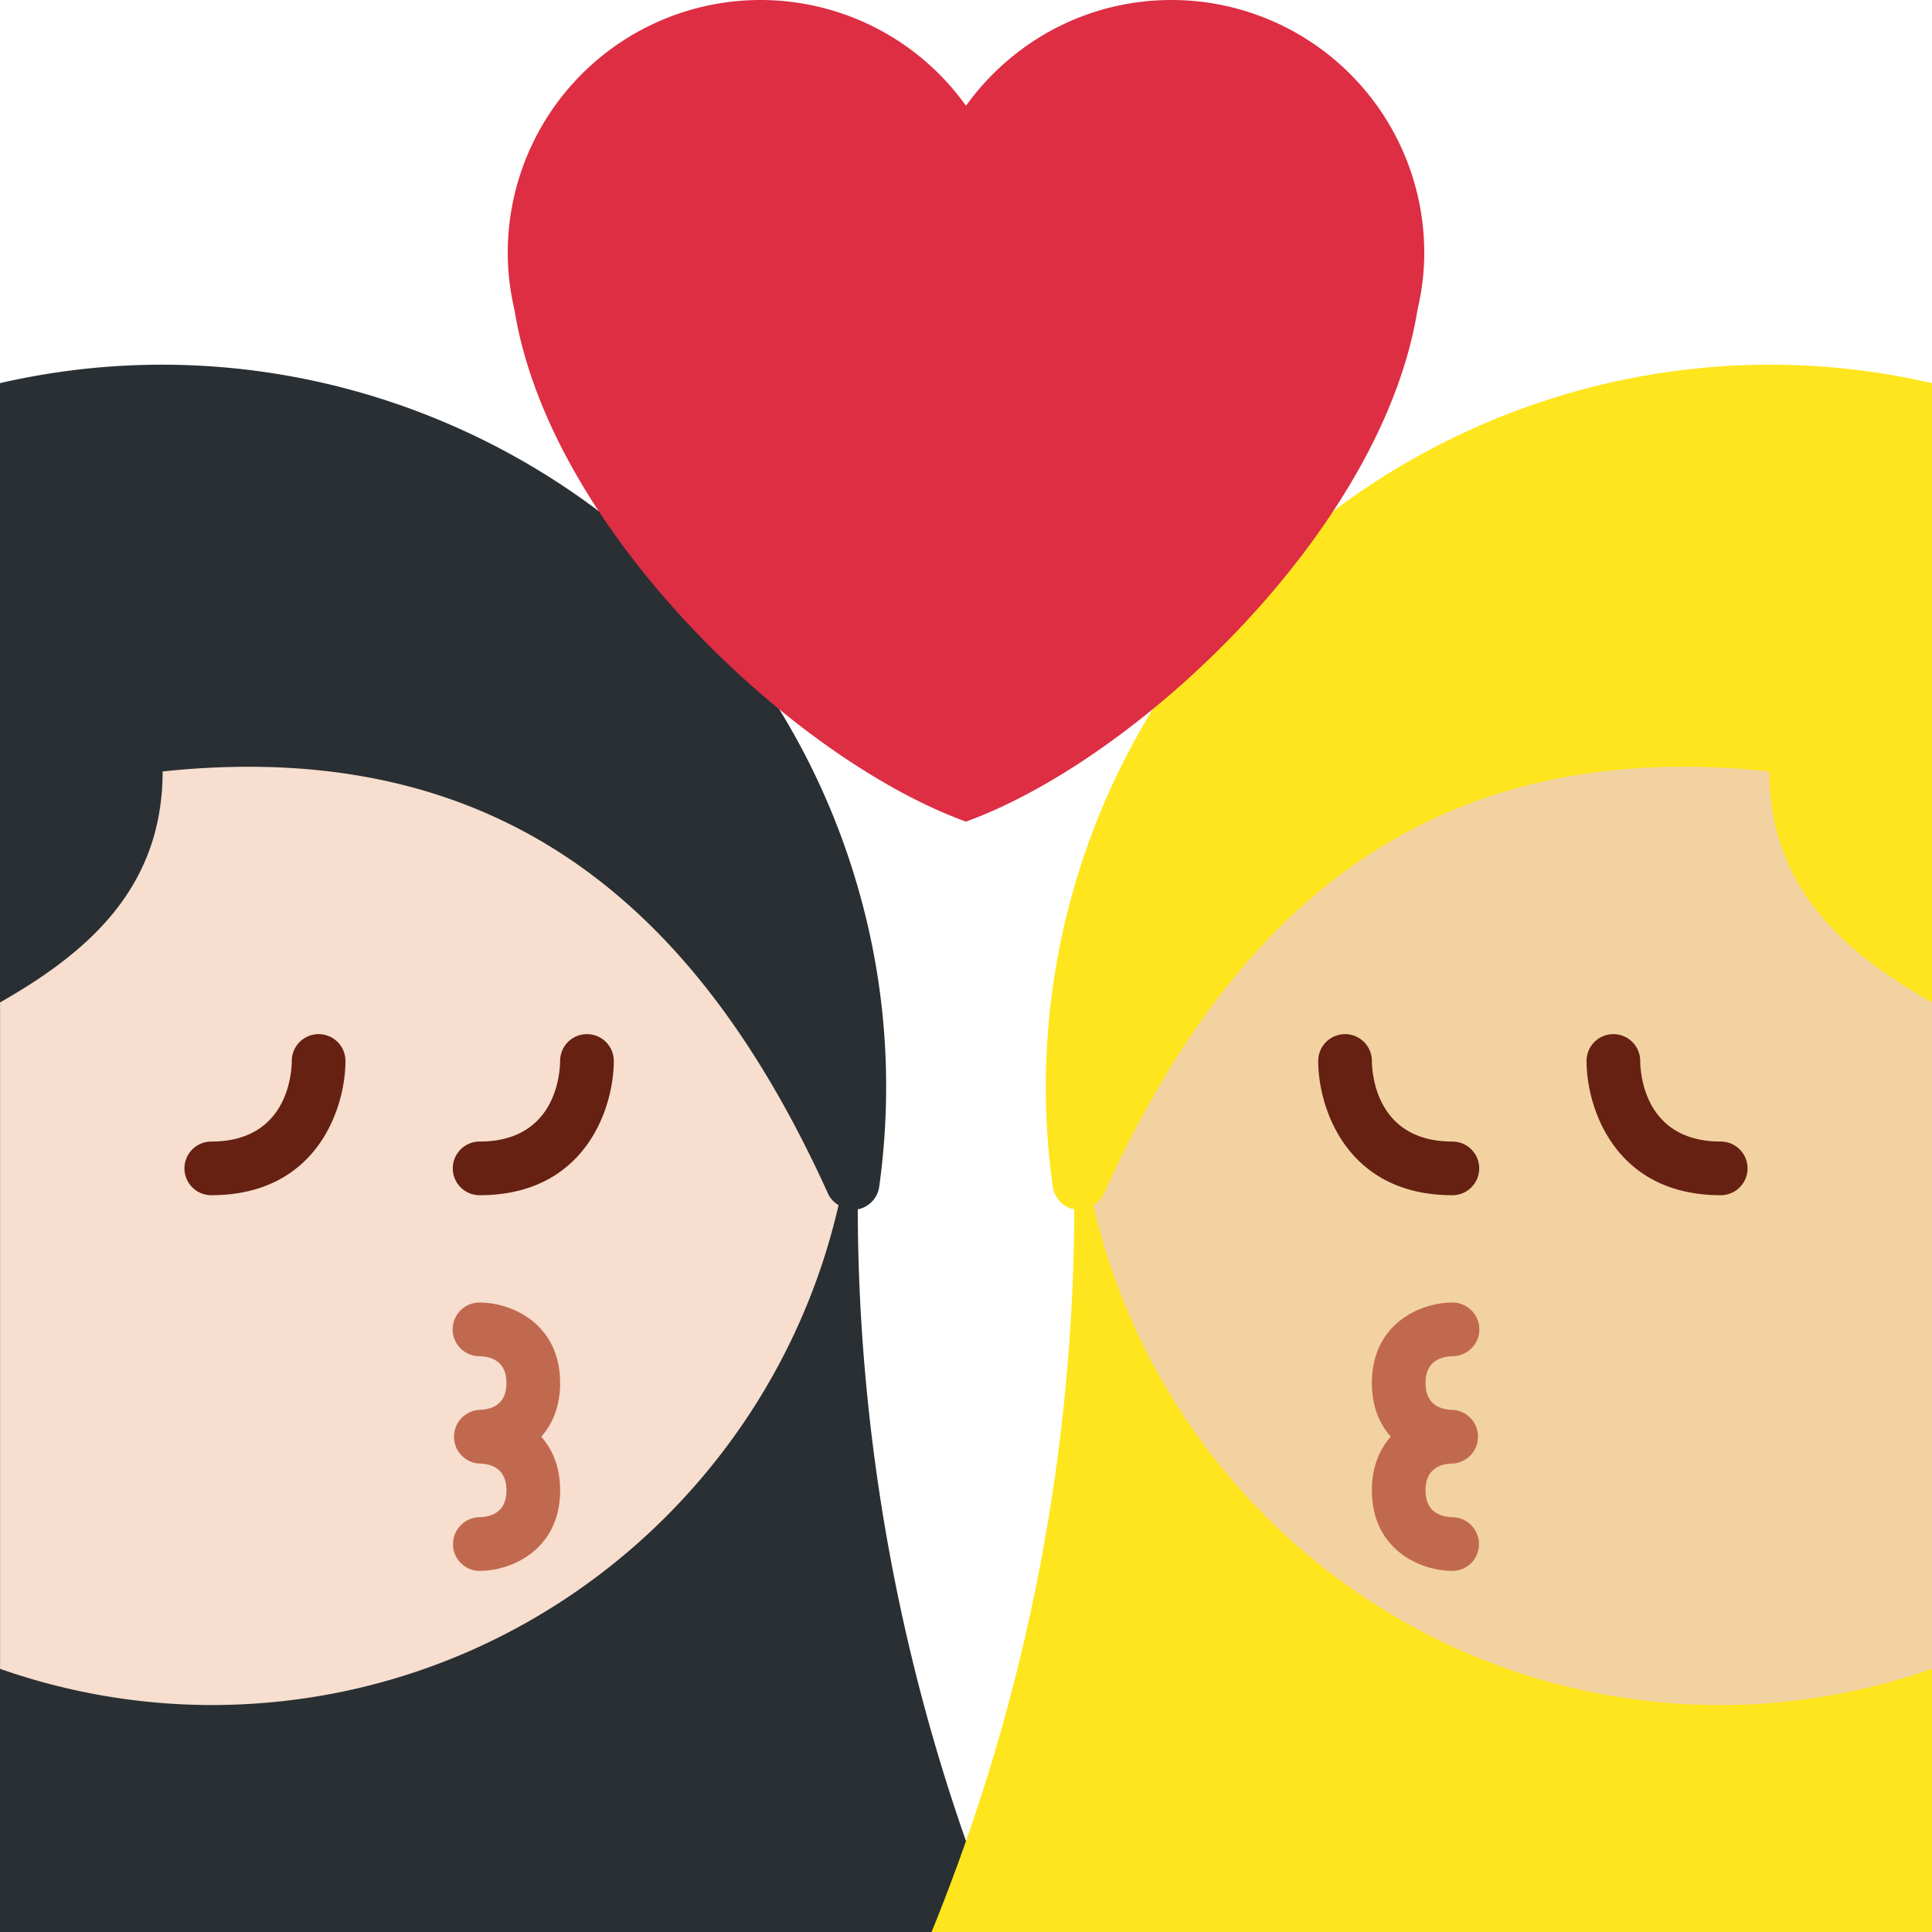 <svg xmlns="http://www.w3.org/2000/svg" viewBox="0 0 36 36"><path fill="#292F33" d="M0 7.139C6.911 5.55 13.967 9.61 15.976 16.503c.532 1.825.669 3.712.407 5.609a.502.502 0 01-.356.412l-.044.01A35.876 35.876 0 0018.642 36H0V7.139z"/><path fill="#F7DECE" d="M3.03 14.375c6.583-.698 10.13 2.858 12.403 7.875.041.09.113.156.192.207-1.222 5.332-5.986 9.314-11.687 9.314a11.94 11.94 0 01-3.937-.675V18.679c1.587-.906 3.029-2.099 3.029-4.304z"/><path fill="#662113" d="M3.937 22.271c1.978 0 2.5-1.636 2.5-2.5a.5.5 0 00-1-.003c-.003.252-.089 1.503-1.5 1.503a.5.5 0 000 1zm5 0c1.977 0 2.5-1.636 2.5-2.5a.5.5 0 00-1-.003c-.003.252-.089 1.503-1.5 1.503a.5.5 0 000 1z"/><path fill="#C1694F" d="M8.937 29.271c.602 0 1.5-.399 1.5-1.5 0-.438-.143-.765-.352-1 .209-.235.352-.562.352-1 0-1.101-.898-1.5-1.5-1.5a.5.5 0 00-.005 1c.231.006.505.098.505.5s-.274.494-.505.5a.501.501 0 00-.006 1h.011c.225.006.5.098.5.5s-.275.494-.506.5a.502.502 0 00-.49.506.497.497 0 00.496.494z"/><path fill="#FFE51E" d="M36 7.139C29.089 5.55 22.033 9.61 20.024 16.503a13.375 13.375 0 00-.407 5.609.502.502 0 00.356.412l.044.01A35.876 35.876 0 0117.358 36H36V7.139z"/><path fill="#F3D2A2" d="M32.97 14.375c-6.583-.698-10.13 2.858-12.403 7.875a.499.499 0 01-.192.207c1.222 5.332 5.986 9.314 11.687 9.314a11.94 11.94 0 003.937-.675V18.679c-1.587-.906-3.029-2.099-3.029-4.304z"/><path fill="#662113" d="M32.063 22.271c-1.978 0-2.5-1.636-2.5-2.5a.5.5 0 011-.003c.003.252.089 1.503 1.5 1.503a.5.5 0 010 1zm-5 0c-1.977 0-2.5-1.636-2.5-2.5a.5.5 0 011-.003c.003.252.089 1.503 1.5 1.503a.5.5 0 010 1z"/><path fill="#C1694F" d="M27.063 29.271c-.602 0-1.5-.399-1.5-1.5 0-.438.143-.765.352-1-.209-.235-.352-.562-.352-1 0-1.101.898-1.5 1.5-1.5a.5.5 0 01.005 1c-.23.006-.505.098-.505.5s.274.494.505.5a.501.501 0 01.006 1h-.011c-.225.006-.5.098-.5.5s.275.494.506.5a.502.502 0 01.49.506.497.497 0 01-.496.494z"/><path fill="#DD2E44" d="M26.539 4.711A4.711 4.711 0 0021.828 0C20.249 0 18.855.78 18 1.971A4.706 4.706 0 0014.172 0a4.711 4.711 0 00-4.711 4.711c0 .369.047.727.127 1.07.654 4.065 5.173 8.353 8.411 9.529 3.238-1.177 7.758-5.465 8.412-9.528.081-.345.128-.702.128-1.071z"/></svg>